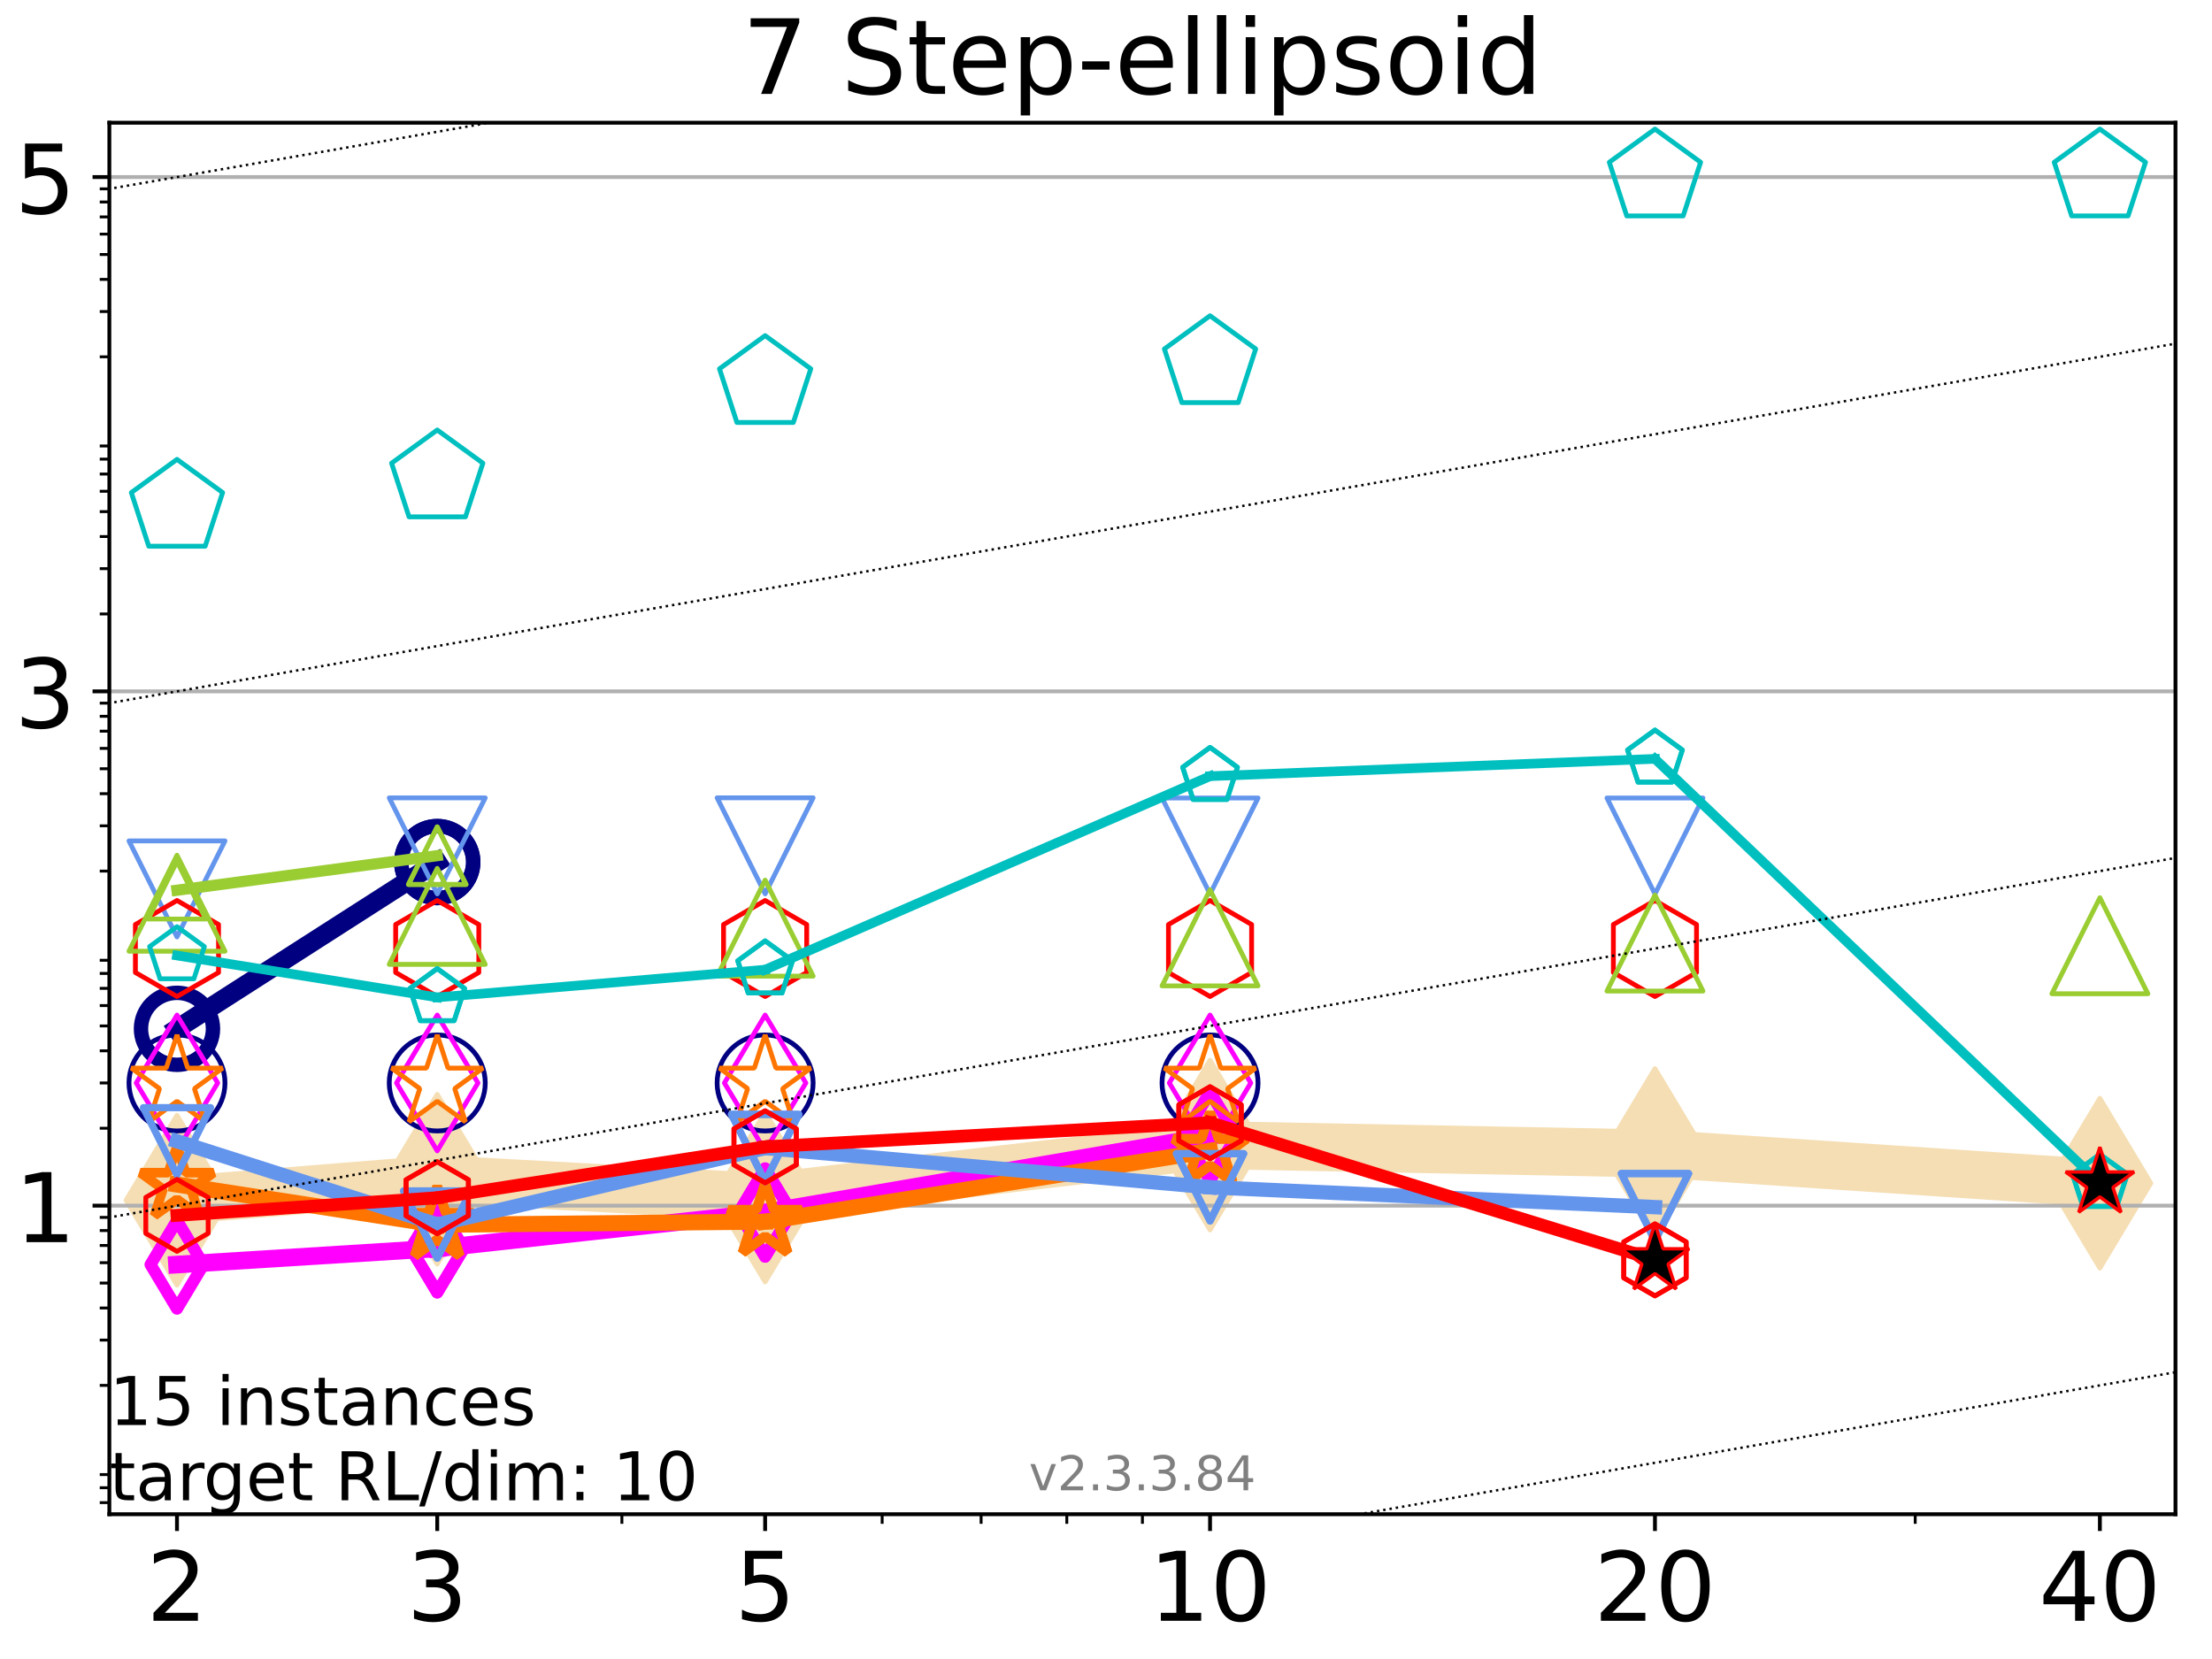 <?xml version="1.0" encoding="utf-8" standalone="no"?>
<!DOCTYPE svg PUBLIC "-//W3C//DTD SVG 1.1//EN"
  "http://www.w3.org/Graphics/SVG/1.1/DTD/svg11.dtd">
<!-- Created with matplotlib (https://matplotlib.org/) -->
<svg height="345.6pt" version="1.1" viewBox="0 0 460.8 345.6" width="460.8pt" xmlns="http://www.w3.org/2000/svg" xmlns:xlink="http://www.w3.org/1999/xlink">
 <defs>
  <style type="text/css">*{stroke-linecap:butt;stroke-linejoin:round;}</style>
 </defs>
 <g id="figure_1">
  <g id="patch_1">
   <path d="M 0 345.6 
L 460.8 345.6 
L 460.8 0 
L 0 0 
z
" style="fill:#ffffff;"/>
  </g>
  <g id="axes_1">
   <g id="patch_2">
    <path d="M 22.78 315.44 
L 453.192 315.44 
L 453.192 25.56 
L 22.78 25.56 
z
" style="fill:#ffffff;"/>
   </g>
   <g id="line2d_1">
    <path clip-path="url(#pbd69dbb2ad)" d="M 36.868 250.024 
L 91.085 245.659 
L 159.39 249.368 
L 252.074 238.542 
L 344.758 240.297 
L 437.443 246.485 
" style="fill:none;stroke:#f5deb3;stroke-linecap:square;stroke-width:10;"/>
    <defs>
     <path d="M -0 17.678 
L 10.607 0 
L 0 -17.678 
L -10.607 -0 
z
" id="mc1558107a0" style="stroke:#f5deb3;stroke-linejoin:miter;"/>
    </defs>
    <g clip-path="url(#pbd69dbb2ad)">
     <use style="fill:#f5deb3;stroke:#f5deb3;stroke-linejoin:miter;" x="36.868" xlink:href="#mc1558107a0" y="250.024"/>
     <use style="fill:#f5deb3;stroke:#f5deb3;stroke-linejoin:miter;" x="91.085" xlink:href="#mc1558107a0" y="245.659"/>
     <use style="fill:#f5deb3;stroke:#f5deb3;stroke-linejoin:miter;" x="159.39" xlink:href="#mc1558107a0" y="249.368"/>
     <use style="fill:#f5deb3;stroke:#f5deb3;stroke-linejoin:miter;" x="252.074" xlink:href="#mc1558107a0" y="238.542"/>
     <use style="fill:#f5deb3;stroke:#f5deb3;stroke-linejoin:miter;" x="344.758" xlink:href="#mc1558107a0" y="240.297"/>
     <use style="fill:#f5deb3;stroke:#f5deb3;stroke-linejoin:miter;" x="437.443" xlink:href="#mc1558107a0" y="246.485"/>
    </g>
   </g>
   <g id="matplotlib.axis_1">
    <g id="xtick_1">
     <g id="line2d_2">
      <defs>
       <path d="M 0 0 
L 0 3.5 
" id="m5af10f6e02" style="stroke:#000000;stroke-width:0.8;"/>
      </defs>
      <g>
       <use style="stroke:#000000;stroke-width:0.8;" x="36.868" xlink:href="#m5af10f6e02" y="315.44"/>
      </g>
     </g>
     <g id="text_1">
      <!-- 2 -->
      <g transform="translate(30.506 337.637)scale(0.2 -0.2)">
       <defs>
        <path d="M 19.188 8.297 
L 53.609 8.297 
L 53.609 0 
L 7.328 0 
L 7.328 8.297 
Q 12.938 14.109 22.625 23.891 
Q 32.328 33.688 34.812 36.531 
Q 39.547 41.844 41.422 45.531 
Q 43.312 49.219 43.312 52.781 
Q 43.312 58.594 39.234 62.25 
Q 35.156 65.922 28.609 65.922 
Q 23.969 65.922 18.812 64.312 
Q 13.672 62.703 7.812 59.422 
L 7.812 69.391 
Q 13.766 71.781 18.938 73 
Q 24.125 74.219 28.422 74.219 
Q 39.75 74.219 46.484 68.547 
Q 53.219 62.891 53.219 53.422 
Q 53.219 48.922 51.531 44.891 
Q 49.859 40.875 45.406 35.406 
Q 44.188 33.984 37.641 27.219 
Q 31.109 20.453 19.188 8.297 
z
" id="DejaVuSans-50"/>
       </defs>
       <use xlink:href="#DejaVuSans-50"/>
      </g>
     </g>
    </g>
    <g id="xtick_2">
     <g id="line2d_3">
      <g>
       <use style="stroke:#000000;stroke-width:0.8;" x="91.085" xlink:href="#m5af10f6e02" y="315.44"/>
      </g>
     </g>
     <g id="text_2">
      <!-- 3 -->
      <g transform="translate(84.723 337.637)scale(0.2 -0.2)">
       <defs>
        <path d="M 40.578 39.312 
Q 47.656 37.797 51.625 33 
Q 55.609 28.219 55.609 21.188 
Q 55.609 10.406 48.188 4.484 
Q 40.766 -1.422 27.094 -1.422 
Q 22.516 -1.422 17.656 -0.516 
Q 12.797 0.391 7.625 2.203 
L 7.625 11.719 
Q 11.719 9.328 16.594 8.109 
Q 21.484 6.891 26.812 6.891 
Q 36.078 6.891 40.938 10.547 
Q 45.797 14.203 45.797 21.188 
Q 45.797 27.641 41.281 31.266 
Q 36.766 34.906 28.719 34.906 
L 20.219 34.906 
L 20.219 43.016 
L 29.109 43.016 
Q 36.375 43.016 40.234 45.922 
Q 44.094 48.828 44.094 54.297 
Q 44.094 59.906 40.109 62.906 
Q 36.141 65.922 28.719 65.922 
Q 24.656 65.922 20.016 65.031 
Q 15.375 64.156 9.812 62.312 
L 9.812 71.094 
Q 15.438 72.656 20.344 73.438 
Q 25.25 74.219 29.594 74.219 
Q 40.828 74.219 47.359 69.109 
Q 53.906 64.016 53.906 55.328 
Q 53.906 49.266 50.438 45.094 
Q 46.969 40.922 40.578 39.312 
z
" id="DejaVuSans-51"/>
       </defs>
       <use xlink:href="#DejaVuSans-51"/>
      </g>
     </g>
    </g>
    <g id="xtick_3">
     <g id="line2d_4">
      <g>
       <use style="stroke:#000000;stroke-width:0.8;" x="159.39" xlink:href="#m5af10f6e02" y="315.44"/>
      </g>
     </g>
     <g id="text_3">
      <!-- 5 -->
      <g transform="translate(153.028 337.637)scale(0.2 -0.2)">
       <defs>
        <path d="M 10.797 72.906 
L 49.516 72.906 
L 49.516 64.594 
L 19.828 64.594 
L 19.828 46.734 
Q 21.969 47.469 24.109 47.828 
Q 26.266 48.188 28.422 48.188 
Q 40.625 48.188 47.75 41.5 
Q 54.891 34.812 54.891 23.391 
Q 54.891 11.625 47.562 5.094 
Q 40.234 -1.422 26.906 -1.422 
Q 22.312 -1.422 17.547 -0.641 
Q 12.797 0.141 7.719 1.703 
L 7.719 11.625 
Q 12.109 9.234 16.797 8.062 
Q 21.484 6.891 26.703 6.891 
Q 35.156 6.891 40.078 11.328 
Q 45.016 15.766 45.016 23.391 
Q 45.016 31 40.078 35.438 
Q 35.156 39.891 26.703 39.891 
Q 22.75 39.891 18.812 39.016 
Q 14.891 38.141 10.797 36.281 
z
" id="DejaVuSans-53"/>
       </defs>
       <use xlink:href="#DejaVuSans-53"/>
      </g>
     </g>
    </g>
    <g id="xtick_4">
     <g id="line2d_5">
      <g>
       <use style="stroke:#000000;stroke-width:0.8;" x="252.074" xlink:href="#m5af10f6e02" y="315.44"/>
      </g>
     </g>
     <g id="text_4">
      <!-- 10 -->
      <g transform="translate(239.349 337.637)scale(0.2 -0.2)">
       <defs>
        <path d="M 12.406 8.297 
L 28.516 8.297 
L 28.516 63.922 
L 10.984 60.406 
L 10.984 69.391 
L 28.422 72.906 
L 38.281 72.906 
L 38.281 8.297 
L 54.391 8.297 
L 54.391 0 
L 12.406 0 
z
" id="DejaVuSans-49"/>
        <path d="M 31.781 66.406 
Q 24.172 66.406 20.328 58.906 
Q 16.5 51.422 16.5 36.375 
Q 16.5 21.391 20.328 13.891 
Q 24.172 6.391 31.781 6.391 
Q 39.453 6.391 43.281 13.891 
Q 47.125 21.391 47.125 36.375 
Q 47.125 51.422 43.281 58.906 
Q 39.453 66.406 31.781 66.406 
z
M 31.781 74.219 
Q 44.047 74.219 50.516 64.516 
Q 56.984 54.828 56.984 36.375 
Q 56.984 17.969 50.516 8.266 
Q 44.047 -1.422 31.781 -1.422 
Q 19.531 -1.422 13.062 8.266 
Q 6.594 17.969 6.594 36.375 
Q 6.594 54.828 13.062 64.516 
Q 19.531 74.219 31.781 74.219 
z
" id="DejaVuSans-48"/>
       </defs>
       <use xlink:href="#DejaVuSans-49"/>
       <use x="63.623" xlink:href="#DejaVuSans-48"/>
      </g>
     </g>
    </g>
    <g id="xtick_5">
     <g id="line2d_6">
      <g>
       <use style="stroke:#000000;stroke-width:0.8;" x="344.758" xlink:href="#m5af10f6e02" y="315.44"/>
      </g>
     </g>
     <g id="text_5">
      <!-- 20 -->
      <g transform="translate(332.033 337.637)scale(0.2 -0.2)">
       <use xlink:href="#DejaVuSans-50"/>
       <use x="63.623" xlink:href="#DejaVuSans-48"/>
      </g>
     </g>
    </g>
    <g id="xtick_6">
     <g id="line2d_7">
      <g>
       <use style="stroke:#000000;stroke-width:0.8;" x="437.443" xlink:href="#m5af10f6e02" y="315.44"/>
      </g>
     </g>
     <g id="text_6">
      <!-- 40 -->
      <g transform="translate(424.718 337.637)scale(0.2 -0.2)">
       <defs>
        <path d="M 37.797 64.312 
L 12.891 25.391 
L 37.797 25.391 
z
M 35.203 72.906 
L 47.609 72.906 
L 47.609 25.391 
L 58.016 25.391 
L 58.016 17.188 
L 47.609 17.188 
L 47.609 0 
L 37.797 0 
L 37.797 17.188 
L 4.891 17.188 
L 4.891 26.703 
z
" id="DejaVuSans-52"/>
       </defs>
       <use xlink:href="#DejaVuSans-52"/>
       <use x="63.623" xlink:href="#DejaVuSans-48"/>
      </g>
     </g>
    </g>
    <g id="xtick_7">
     <g id="line2d_8">
      <defs>
       <path d="M 0 0 
L 0 2 
" id="m8d1a3ef656" style="stroke:#000000;stroke-width:0.6;"/>
      </defs>
      <g>
       <use style="stroke:#000000;stroke-width:0.6;" x="129.552" xlink:href="#m8d1a3ef656" y="315.44"/>
      </g>
     </g>
    </g>
    <g id="xtick_8">
     <g id="line2d_9">
      <g>
       <use style="stroke:#000000;stroke-width:0.6;" x="183.769" xlink:href="#m8d1a3ef656" y="315.44"/>
      </g>
     </g>
    </g>
    <g id="xtick_9">
     <g id="line2d_10">
      <g>
       <use style="stroke:#000000;stroke-width:0.6;" x="204.381" xlink:href="#m8d1a3ef656" y="315.44"/>
      </g>
     </g>
    </g>
    <g id="xtick_10">
     <g id="line2d_11">
      <g>
       <use style="stroke:#000000;stroke-width:0.6;" x="222.237" xlink:href="#m8d1a3ef656" y="315.44"/>
      </g>
     </g>
    </g>
    <g id="xtick_11">
     <g id="line2d_12">
      <g>
       <use style="stroke:#000000;stroke-width:0.6;" x="237.986" xlink:href="#m8d1a3ef656" y="315.44"/>
      </g>
     </g>
    </g>
    <g id="xtick_12">
     <g id="line2d_13">
      <g>
       <use style="stroke:#000000;stroke-width:0.6;" x="398.975" xlink:href="#m8d1a3ef656" y="315.44"/>
      </g>
     </g>
    </g>
   </g>
   <g id="matplotlib.axis_2">
    <g id="ytick_1">
     <g id="line2d_14">
      <path clip-path="url(#pbd69dbb2ad)" d="M 22.78 251.159 
L 453.192 251.159 
" style="fill:none;stroke:#b0b0b0;stroke-linecap:square;stroke-width:0.8;"/>
     </g>
     <g id="line2d_15">
      <defs>
       <path d="M 0 0 
L -3.5 0 
" id="m4b6cb4f386" style="stroke:#000000;stroke-width:0.8;"/>
      </defs>
      <g>
       <use style="stroke:#000000;stroke-width:0.8;" x="22.78" xlink:href="#m4b6cb4f386" y="251.159"/>
      </g>
     </g>
     <g id="text_7">
      <!-- 1 -->
      <g transform="translate(3.055 258.757)scale(0.2 -0.2)">
       <use xlink:href="#DejaVuSans-49"/>
      </g>
     </g>
    </g>
    <g id="ytick_2">
     <g id="line2d_16">
      <path clip-path="url(#pbd69dbb2ad)" d="M 22.78 144.023 
L 453.192 144.023 
" style="fill:none;stroke:#b0b0b0;stroke-linecap:square;stroke-width:0.8;"/>
     </g>
     <g id="line2d_17">
      <g>
       <use style="stroke:#000000;stroke-width:0.8;" x="22.78" xlink:href="#m4b6cb4f386" y="144.023"/>
      </g>
     </g>
     <g id="text_8">
      <!-- 3 -->
      <g transform="translate(3.055 151.621)scale(0.2 -0.2)">
       <use xlink:href="#DejaVuSans-51"/>
      </g>
     </g>
    </g>
    <g id="ytick_3">
     <g id="line2d_18">
      <path clip-path="url(#pbd69dbb2ad)" d="M 22.78 36.887 
L 453.192 36.887 
" style="fill:none;stroke:#b0b0b0;stroke-linecap:square;stroke-width:0.8;"/>
     </g>
     <g id="line2d_19">
      <g>
       <use style="stroke:#000000;stroke-width:0.8;" x="22.78" xlink:href="#m4b6cb4f386" y="36.887"/>
      </g>
     </g>
     <g id="text_9">
      <!-- 5 -->
      <g transform="translate(3.055 44.486)scale(0.2 -0.2)">
       <use xlink:href="#DejaVuSans-53"/>
      </g>
     </g>
    </g>
    <g id="ytick_4">
     <g id="line2d_20">
      <defs>
       <path d="M 0 0 
L -2 0 
" id="mece60dbc66" style="stroke:#000000;stroke-width:0.6;"/>
      </defs>
      <g>
       <use style="stroke:#000000;stroke-width:0.6;" x="22.78" xlink:href="#mece60dbc66" y="313.024"/>
      </g>
     </g>
    </g>
    <g id="ytick_5">
     <g id="line2d_21">
      <g>
       <use style="stroke:#000000;stroke-width:0.6;" x="22.78" xlink:href="#mece60dbc66" y="309.918"/>
      </g>
     </g>
    </g>
    <g id="ytick_6">
     <g id="line2d_22">
      <g>
       <use style="stroke:#000000;stroke-width:0.6;" x="22.78" xlink:href="#mece60dbc66" y="307.178"/>
      </g>
     </g>
    </g>
    <g id="ytick_7">
     <g id="line2d_23">
      <g>
       <use style="stroke:#000000;stroke-width:0.6;" x="22.78" xlink:href="#mece60dbc66" y="288.601"/>
      </g>
     </g>
    </g>
    <g id="ytick_8">
     <g id="line2d_24">
      <g>
       <use style="stroke:#000000;stroke-width:0.6;" x="22.78" xlink:href="#mece60dbc66" y="279.168"/>
      </g>
     </g>
    </g>
    <g id="ytick_9">
     <g id="line2d_25">
      <g>
       <use style="stroke:#000000;stroke-width:0.6;" x="22.78" xlink:href="#mece60dbc66" y="272.475"/>
      </g>
     </g>
    </g>
    <g id="ytick_10">
     <g id="line2d_26">
      <g>
       <use style="stroke:#000000;stroke-width:0.6;" x="22.78" xlink:href="#mece60dbc66" y="267.284"/>
      </g>
     </g>
    </g>
    <g id="ytick_11">
     <g id="line2d_27">
      <g>
       <use style="stroke:#000000;stroke-width:0.6;" x="22.78" xlink:href="#mece60dbc66" y="263.043"/>
      </g>
     </g>
    </g>
    <g id="ytick_12">
     <g id="line2d_28">
      <g>
       <use style="stroke:#000000;stroke-width:0.6;" x="22.78" xlink:href="#mece60dbc66" y="259.456"/>
      </g>
     </g>
    </g>
    <g id="ytick_13">
     <g id="line2d_29">
      <g>
       <use style="stroke:#000000;stroke-width:0.6;" x="22.78" xlink:href="#mece60dbc66" y="256.35"/>
      </g>
     </g>
    </g>
    <g id="ytick_14">
     <g id="line2d_30">
      <g>
       <use style="stroke:#000000;stroke-width:0.6;" x="22.78" xlink:href="#mece60dbc66" y="253.61"/>
      </g>
     </g>
    </g>
    <g id="ytick_15">
     <g id="line2d_31">
      <g>
       <use style="stroke:#000000;stroke-width:0.6;" x="22.78" xlink:href="#mece60dbc66" y="235.033"/>
      </g>
     </g>
    </g>
    <g id="ytick_16">
     <g id="line2d_32">
      <g>
       <use style="stroke:#000000;stroke-width:0.6;" x="22.78" xlink:href="#mece60dbc66" y="225.6"/>
      </g>
     </g>
    </g>
    <g id="ytick_17">
     <g id="line2d_33">
      <g>
       <use style="stroke:#000000;stroke-width:0.6;" x="22.78" xlink:href="#mece60dbc66" y="218.908"/>
      </g>
     </g>
    </g>
    <g id="ytick_18">
     <g id="line2d_34">
      <g>
       <use style="stroke:#000000;stroke-width:0.6;" x="22.78" xlink:href="#mece60dbc66" y="213.716"/>
      </g>
     </g>
    </g>
    <g id="ytick_19">
     <g id="line2d_35">
      <g>
       <use style="stroke:#000000;stroke-width:0.6;" x="22.78" xlink:href="#mece60dbc66" y="209.475"/>
      </g>
     </g>
    </g>
    <g id="ytick_20">
     <g id="line2d_36">
      <g>
       <use style="stroke:#000000;stroke-width:0.6;" x="22.78" xlink:href="#mece60dbc66" y="205.889"/>
      </g>
     </g>
    </g>
    <g id="ytick_21">
     <g id="line2d_37">
      <g>
       <use style="stroke:#000000;stroke-width:0.6;" x="22.78" xlink:href="#mece60dbc66" y="202.782"/>
      </g>
     </g>
    </g>
    <g id="ytick_22">
     <g id="line2d_38">
      <g>
       <use style="stroke:#000000;stroke-width:0.6;" x="22.78" xlink:href="#mece60dbc66" y="200.042"/>
      </g>
     </g>
    </g>
    <g id="ytick_23">
     <g id="line2d_39">
      <g>
       <use style="stroke:#000000;stroke-width:0.6;" x="22.78" xlink:href="#mece60dbc66" y="181.465"/>
      </g>
     </g>
    </g>
    <g id="ytick_24">
     <g id="line2d_40">
      <g>
       <use style="stroke:#000000;stroke-width:0.6;" x="22.78" xlink:href="#mece60dbc66" y="172.032"/>
      </g>
     </g>
    </g>
    <g id="ytick_25">
     <g id="line2d_41">
      <g>
       <use style="stroke:#000000;stroke-width:0.6;" x="22.78" xlink:href="#mece60dbc66" y="165.34"/>
      </g>
     </g>
    </g>
    <g id="ytick_26">
     <g id="line2d_42">
      <g>
       <use style="stroke:#000000;stroke-width:0.6;" x="22.78" xlink:href="#mece60dbc66" y="160.148"/>
      </g>
     </g>
    </g>
    <g id="ytick_27">
     <g id="line2d_43">
      <g>
       <use style="stroke:#000000;stroke-width:0.6;" x="22.78" xlink:href="#mece60dbc66" y="155.907"/>
      </g>
     </g>
    </g>
    <g id="ytick_28">
     <g id="line2d_44">
      <g>
       <use style="stroke:#000000;stroke-width:0.6;" x="22.78" xlink:href="#mece60dbc66" y="152.321"/>
      </g>
     </g>
    </g>
    <g id="ytick_29">
     <g id="line2d_45">
      <g>
       <use style="stroke:#000000;stroke-width:0.6;" x="22.78" xlink:href="#mece60dbc66" y="149.214"/>
      </g>
     </g>
    </g>
    <g id="ytick_30">
     <g id="line2d_46">
      <g>
       <use style="stroke:#000000;stroke-width:0.6;" x="22.78" xlink:href="#mece60dbc66" y="146.474"/>
      </g>
     </g>
    </g>
    <g id="ytick_31">
     <g id="line2d_47">
      <g>
       <use style="stroke:#000000;stroke-width:0.6;" x="22.78" xlink:href="#mece60dbc66" y="127.897"/>
      </g>
     </g>
    </g>
    <g id="ytick_32">
     <g id="line2d_48">
      <g>
       <use style="stroke:#000000;stroke-width:0.6;" x="22.78" xlink:href="#mece60dbc66" y="118.465"/>
      </g>
     </g>
    </g>
    <g id="ytick_33">
     <g id="line2d_49">
      <g>
       <use style="stroke:#000000;stroke-width:0.6;" x="22.78" xlink:href="#mece60dbc66" y="111.772"/>
      </g>
     </g>
    </g>
    <g id="ytick_34">
     <g id="line2d_50">
      <g>
       <use style="stroke:#000000;stroke-width:0.6;" x="22.78" xlink:href="#mece60dbc66" y="106.581"/>
      </g>
     </g>
    </g>
    <g id="ytick_35">
     <g id="line2d_51">
      <g>
       <use style="stroke:#000000;stroke-width:0.6;" x="22.78" xlink:href="#mece60dbc66" y="102.339"/>
      </g>
     </g>
    </g>
    <g id="ytick_36">
     <g id="line2d_52">
      <g>
       <use style="stroke:#000000;stroke-width:0.6;" x="22.78" xlink:href="#mece60dbc66" y="98.753"/>
      </g>
     </g>
    </g>
    <g id="ytick_37">
     <g id="line2d_53">
      <g>
       <use style="stroke:#000000;stroke-width:0.6;" x="22.78" xlink:href="#mece60dbc66" y="95.646"/>
      </g>
     </g>
    </g>
    <g id="ytick_38">
     <g id="line2d_54">
      <g>
       <use style="stroke:#000000;stroke-width:0.6;" x="22.78" xlink:href="#mece60dbc66" y="92.906"/>
      </g>
     </g>
    </g>
    <g id="ytick_39">
     <g id="line2d_55">
      <g>
       <use style="stroke:#000000;stroke-width:0.6;" x="22.78" xlink:href="#mece60dbc66" y="74.33"/>
      </g>
     </g>
    </g>
    <g id="ytick_40">
     <g id="line2d_56">
      <g>
       <use style="stroke:#000000;stroke-width:0.6;" x="22.78" xlink:href="#mece60dbc66" y="64.897"/>
      </g>
     </g>
    </g>
    <g id="ytick_41">
     <g id="line2d_57">
      <g>
       <use style="stroke:#000000;stroke-width:0.6;" x="22.78" xlink:href="#mece60dbc66" y="58.204"/>
      </g>
     </g>
    </g>
    <g id="ytick_42">
     <g id="line2d_58">
      <g>
       <use style="stroke:#000000;stroke-width:0.6;" x="22.78" xlink:href="#mece60dbc66" y="53.013"/>
      </g>
     </g>
    </g>
    <g id="ytick_43">
     <g id="line2d_59">
      <g>
       <use style="stroke:#000000;stroke-width:0.6;" x="22.78" xlink:href="#mece60dbc66" y="48.771"/>
      </g>
     </g>
    </g>
    <g id="ytick_44">
     <g id="line2d_60">
      <g>
       <use style="stroke:#000000;stroke-width:0.6;" x="22.78" xlink:href="#mece60dbc66" y="45.185"/>
      </g>
     </g>
    </g>
    <g id="ytick_45">
     <g id="line2d_61">
      <g>
       <use style="stroke:#000000;stroke-width:0.6;" x="22.78" xlink:href="#mece60dbc66" y="42.079"/>
      </g>
     </g>
    </g>
    <g id="ytick_46">
     <g id="line2d_62">
      <g>
       <use style="stroke:#000000;stroke-width:0.6;" x="22.78" xlink:href="#mece60dbc66" y="39.338"/>
      </g>
     </g>
    </g>
   </g>
   <g id="line2d_63">
    <path clip-path="url(#pbd69dbb2ad)" d="M 36.868 214.322 
L 91.085 179.585 
" style="fill:none;stroke:#000080;stroke-linecap:square;stroke-width:4;"/>
    <defs>
     <path d="M 0 7.5 
C 1.989 7.5 3.897 6.71 5.303 5.303 
C 6.71 3.897 7.5 1.989 7.5 0 
C 7.5 -1.989 6.71 -3.897 5.303 -5.303 
C 3.897 -6.71 1.989 -7.5 0 -7.5 
C -1.989 -7.5 -3.897 -6.71 -5.303 -5.303 
C -6.71 -3.897 -7.5 -1.989 -7.5 0 
C -7.5 1.989 -6.71 3.897 -5.303 5.303 
C -3.897 6.71 -1.989 7.5 0 7.5 
z
" id="ma44306ef78" style="stroke:#000080;stroke-width:3;"/>
    </defs>
    <g clip-path="url(#pbd69dbb2ad)">
     <use style="fill-opacity:0;stroke:#000080;stroke-width:3;" x="36.868" xlink:href="#ma44306ef78" y="214.322"/>
     <use style="fill-opacity:0;stroke:#000080;stroke-width:3;" x="91.085" xlink:href="#ma44306ef78" y="179.585"/>
    </g>
   </g>
   <g id="line2d_64">
    <path clip-path="url(#pbd69dbb2ad)" d="M 91.085 179.585 
" style="fill:none;stroke:#000080;stroke-linecap:square;stroke-width:4;"/>
    <g clip-path="url(#pbd69dbb2ad)">
     <use style="fill-opacity:0;stroke:#000080;stroke-width:3;" x="91.085" xlink:href="#ma44306ef78" y="179.585"/>
    </g>
   </g>
   <g id="line2d_65"/>
   <g id="line2d_66">
    <defs>
     <path d="M 0 10 
C 2.652 10 5.196 8.946 7.071 7.071 
C 8.946 5.196 10 2.652 10 0 
C 10 -2.652 8.946 -5.196 7.071 -7.071 
C 5.196 -8.946 2.652 -10 0 -10 
C -2.652 -10 -5.196 -8.946 -7.071 -7.071 
C -8.946 -5.196 -10 -2.652 -10 0 
C -10 2.652 -8.946 5.196 -7.071 7.071 
C -5.196 8.946 -2.652 10 0 10 
z
" id="m8ed8667818" style="stroke:#000080;"/>
    </defs>
    <g clip-path="url(#pbd69dbb2ad)">
     <use style="fill-opacity:0;stroke:#000080;" x="36.868" xlink:href="#m8ed8667818" y="225.6"/>
     <use style="fill-opacity:0;stroke:#000080;" x="91.085" xlink:href="#m8ed8667818" y="225.6"/>
     <use style="fill-opacity:0;stroke:#000080;" x="159.39" xlink:href="#m8ed8667818" y="225.6"/>
     <use style="fill-opacity:0;stroke:#000080;" x="252.074" xlink:href="#m8ed8667818" y="225.6"/>
    </g>
   </g>
   <g id="line2d_67">
    <path clip-path="url(#pbd69dbb2ad)" d="M 36.868 263.434 
L 91.085 260.055 
" style="fill:none;stroke:#ff00ff;stroke-linecap:square;stroke-width:3.667;"/>
    <defs>
     <path d="M -0 9.192 
L 5.515 0 
L 0 -9.192 
L -5.515 -0 
z
" id="m05f01d32df" style="stroke:#ff00ff;stroke-linejoin:miter;stroke-width:2.5;"/>
    </defs>
    <g clip-path="url(#pbd69dbb2ad)">
     <use style="fill-opacity:0;stroke:#ff00ff;stroke-linejoin:miter;stroke-width:2.5;" x="36.868" xlink:href="#m05f01d32df" y="263.434"/>
     <use style="fill-opacity:0;stroke:#ff00ff;stroke-linejoin:miter;stroke-width:2.5;" x="91.085" xlink:href="#m05f01d32df" y="260.055"/>
    </g>
   </g>
   <g id="line2d_68">
    <path clip-path="url(#pbd69dbb2ad)" d="M 91.085 260.055 
L 159.39 252.598 
" style="fill:none;stroke:#ff00ff;stroke-linecap:square;stroke-width:3.667;"/>
    <g clip-path="url(#pbd69dbb2ad)">
     <use style="fill-opacity:0;stroke:#ff00ff;stroke-linejoin:miter;stroke-width:2.5;" x="91.085" xlink:href="#m05f01d32df" y="260.055"/>
     <use style="fill-opacity:0;stroke:#ff00ff;stroke-linejoin:miter;stroke-width:2.5;" x="159.39" xlink:href="#m05f01d32df" y="252.598"/>
    </g>
   </g>
   <g id="line2d_69">
    <path clip-path="url(#pbd69dbb2ad)" d="M 159.39 252.598 
L 252.074 236.673 
" style="fill:none;stroke:#ff00ff;stroke-linecap:square;stroke-width:3.667;"/>
    <g clip-path="url(#pbd69dbb2ad)">
     <use style="fill-opacity:0;stroke:#ff00ff;stroke-linejoin:miter;stroke-width:2.5;" x="159.39" xlink:href="#m05f01d32df" y="252.598"/>
     <use style="fill-opacity:0;stroke:#ff00ff;stroke-linejoin:miter;stroke-width:2.5;" x="252.074" xlink:href="#m05f01d32df" y="236.673"/>
    </g>
   </g>
   <g id="line2d_70">
    <path clip-path="url(#pbd69dbb2ad)" d="M 252.074 236.673 
" style="fill:none;stroke:#ff00ff;stroke-linecap:square;stroke-width:3.667;"/>
    <g clip-path="url(#pbd69dbb2ad)">
     <use style="fill-opacity:0;stroke:#ff00ff;stroke-linejoin:miter;stroke-width:2.5;" x="252.074" xlink:href="#m05f01d32df" y="236.673"/>
    </g>
   </g>
   <g id="line2d_71"/>
   <g id="line2d_72">
    <defs>
     <path d="M -0 14.142 
L 8.485 0 
L -0 -14.142 
L -8.485 -0 
z
" id="m7eac04ae72" style="stroke:#ff00ff;stroke-linejoin:miter;"/>
    </defs>
    <g clip-path="url(#pbd69dbb2ad)">
     <use style="fill-opacity:0;stroke:#ff00ff;stroke-linejoin:miter;" x="36.868" xlink:href="#m7eac04ae72" y="225.6"/>
     <use style="fill-opacity:0;stroke:#ff00ff;stroke-linejoin:miter;" x="91.085" xlink:href="#m7eac04ae72" y="225.6"/>
     <use style="fill-opacity:0;stroke:#ff00ff;stroke-linejoin:miter;" x="159.39" xlink:href="#m7eac04ae72" y="225.6"/>
     <use style="fill-opacity:0;stroke:#ff00ff;stroke-linejoin:miter;" x="252.074" xlink:href="#m7eac04ae72" y="225.6"/>
    </g>
   </g>
   <g id="line2d_73">
    <path clip-path="url(#pbd69dbb2ad)" d="M 36.868 246.768 
L 91.085 255.153 
" style="fill:none;stroke:#ff7500;stroke-linecap:square;stroke-width:3.333;"/>
    <defs>
     <path d="M 0 -8 
L -1.796 -2.472 
L -7.608 -2.472 
L -2.906 0.944 
L -4.702 6.472 
L -0 3.056 
L 4.702 6.472 
L 2.906 0.944 
L 7.608 -2.472 
L 1.796 -2.472 
z
" id="m4608eda02f" style="stroke:#ff7500;stroke-linejoin:bevel;stroke-width:2;"/>
    </defs>
    <g clip-path="url(#pbd69dbb2ad)">
     <use style="fill-opacity:0;stroke:#ff7500;stroke-linejoin:bevel;stroke-width:2;" x="36.868" xlink:href="#m4608eda02f" y="246.768"/>
     <use style="fill-opacity:0;stroke:#ff7500;stroke-linejoin:bevel;stroke-width:2;" x="91.085" xlink:href="#m4608eda02f" y="255.153"/>
    </g>
   </g>
   <g id="line2d_74">
    <path clip-path="url(#pbd69dbb2ad)" d="M 91.085 255.153 
L 159.39 254.488 
" style="fill:none;stroke:#ff7500;stroke-linecap:square;stroke-width:3.333;"/>
    <g clip-path="url(#pbd69dbb2ad)">
     <use style="fill-opacity:0;stroke:#ff7500;stroke-linejoin:bevel;stroke-width:2;" x="91.085" xlink:href="#m4608eda02f" y="255.153"/>
     <use style="fill-opacity:0;stroke:#ff7500;stroke-linejoin:bevel;stroke-width:2;" x="159.39" xlink:href="#m4608eda02f" y="254.488"/>
    </g>
   </g>
   <g id="line2d_75">
    <path clip-path="url(#pbd69dbb2ad)" d="M 159.39 254.488 
L 252.074 239.711 
" style="fill:none;stroke:#ff7500;stroke-linecap:square;stroke-width:3.333;"/>
    <g clip-path="url(#pbd69dbb2ad)">
     <use style="fill-opacity:0;stroke:#ff7500;stroke-linejoin:bevel;stroke-width:2;" x="159.39" xlink:href="#m4608eda02f" y="254.488"/>
     <use style="fill-opacity:0;stroke:#ff7500;stroke-linejoin:bevel;stroke-width:2;" x="252.074" xlink:href="#m4608eda02f" y="239.711"/>
    </g>
   </g>
   <g id="line2d_76">
    <path clip-path="url(#pbd69dbb2ad)" d="M 252.074 239.711 
" style="fill:none;stroke:#ff7500;stroke-linecap:square;stroke-width:3.333;"/>
    <g clip-path="url(#pbd69dbb2ad)">
     <use style="fill-opacity:0;stroke:#ff7500;stroke-linejoin:bevel;stroke-width:2;" x="252.074" xlink:href="#m4608eda02f" y="239.711"/>
    </g>
   </g>
   <g id="line2d_77"/>
   <g id="line2d_78">
    <defs>
     <path d="M 0 -10 
L -2.245 -3.09 
L -9.511 -3.09 
L -3.633 1.18 
L -5.878 8.09 
L -0 3.82 
L 5.878 8.09 
L 3.633 1.18 
L 9.511 -3.09 
L 2.245 -3.09 
z
" id="m38ff96617d" style="stroke:#ff7500;stroke-linejoin:bevel;"/>
    </defs>
    <g clip-path="url(#pbd69dbb2ad)">
     <use style="fill-opacity:0;stroke:#ff7500;stroke-linejoin:bevel;" x="36.868" xlink:href="#m38ff96617d" y="225.6"/>
     <use style="fill-opacity:0;stroke:#ff7500;stroke-linejoin:bevel;" x="91.085" xlink:href="#m38ff96617d" y="225.6"/>
     <use style="fill-opacity:0;stroke:#ff7500;stroke-linejoin:bevel;" x="159.39" xlink:href="#m38ff96617d" y="225.6"/>
     <use style="fill-opacity:0;stroke:#ff7500;stroke-linejoin:bevel;" x="252.074" xlink:href="#m38ff96617d" y="225.6"/>
    </g>
   </g>
   <g id="line2d_79">
    <path clip-path="url(#pbd69dbb2ad)" d="M 36.868 237.744 
L 91.085 255.092 
" style="fill:none;stroke:#6495ed;stroke-linecap:square;stroke-width:3;"/>
    <defs>
     <path d="M -0 7 
L 7 -7 
L -7 -7 
z
" id="m0daf281c90" style="stroke:#6495ed;stroke-linejoin:miter;stroke-width:1.5;"/>
    </defs>
    <g clip-path="url(#pbd69dbb2ad)">
     <use style="fill-opacity:0;stroke:#6495ed;stroke-linejoin:miter;stroke-width:1.5;" x="36.868" xlink:href="#m0daf281c90" y="237.744"/>
     <use style="fill-opacity:0;stroke:#6495ed;stroke-linejoin:miter;stroke-width:1.5;" x="91.085" xlink:href="#m0daf281c90" y="255.092"/>
    </g>
   </g>
   <g id="line2d_80">
    <path clip-path="url(#pbd69dbb2ad)" d="M 91.085 255.092 
L 159.39 239.145 
" style="fill:none;stroke:#6495ed;stroke-linecap:square;stroke-width:3;"/>
    <g clip-path="url(#pbd69dbb2ad)">
     <use style="fill-opacity:0;stroke:#6495ed;stroke-linejoin:miter;stroke-width:1.5;" x="91.085" xlink:href="#m0daf281c90" y="255.092"/>
     <use style="fill-opacity:0;stroke:#6495ed;stroke-linejoin:miter;stroke-width:1.5;" x="159.39" xlink:href="#m0daf281c90" y="239.145"/>
    </g>
   </g>
   <g id="line2d_81">
    <path clip-path="url(#pbd69dbb2ad)" d="M 159.39 239.145 
L 252.074 247.334 
" style="fill:none;stroke:#6495ed;stroke-linecap:square;stroke-width:3;"/>
    <g clip-path="url(#pbd69dbb2ad)">
     <use style="fill-opacity:0;stroke:#6495ed;stroke-linejoin:miter;stroke-width:1.5;" x="159.39" xlink:href="#m0daf281c90" y="239.145"/>
     <use style="fill-opacity:0;stroke:#6495ed;stroke-linejoin:miter;stroke-width:1.5;" x="252.074" xlink:href="#m0daf281c90" y="247.334"/>
    </g>
   </g>
   <g id="line2d_82">
    <path clip-path="url(#pbd69dbb2ad)" d="M 252.074 247.334 
L 344.758 251.471 
" style="fill:none;stroke:#6495ed;stroke-linecap:square;stroke-width:3;"/>
    <g clip-path="url(#pbd69dbb2ad)">
     <use style="fill-opacity:0;stroke:#6495ed;stroke-linejoin:miter;stroke-width:1.5;" x="252.074" xlink:href="#m0daf281c90" y="247.334"/>
     <use style="fill-opacity:0;stroke:#6495ed;stroke-linejoin:miter;stroke-width:1.5;" x="344.758" xlink:href="#m0daf281c90" y="251.471"/>
    </g>
   </g>
   <g id="line2d_83">
    <path clip-path="url(#pbd69dbb2ad)" d="M 344.758 251.471 
" style="fill:none;stroke:#6495ed;stroke-linecap:square;stroke-width:3;"/>
    <g clip-path="url(#pbd69dbb2ad)">
     <use style="fill-opacity:0;stroke:#6495ed;stroke-linejoin:miter;stroke-width:1.5;" x="344.758" xlink:href="#m0daf281c90" y="251.471"/>
    </g>
   </g>
   <g id="line2d_84"/>
   <g id="line2d_85">
    <defs>
     <path d="M -0 10 
L 10 -10 
L -10 -10 
z
" id="m425a9bb005" style="stroke:#6495ed;stroke-linejoin:miter;"/>
    </defs>
    <g clip-path="url(#pbd69dbb2ad)">
     <use style="fill-opacity:0;stroke:#6495ed;stroke-linejoin:miter;" x="36.868" xlink:href="#m425a9bb005" y="185.178"/>
     <use style="fill-opacity:0;stroke:#6495ed;stroke-linejoin:miter;" x="91.085" xlink:href="#m425a9bb005" y="176.212"/>
     <use style="fill-opacity:0;stroke:#6495ed;stroke-linejoin:miter;" x="159.39" xlink:href="#m425a9bb005" y="176.2"/>
     <use style="fill-opacity:0;stroke:#6495ed;stroke-linejoin:miter;" x="252.074" xlink:href="#m425a9bb005" y="176.237"/>
     <use style="fill-opacity:0;stroke:#6495ed;stroke-linejoin:miter;" x="344.758" xlink:href="#m425a9bb005" y="176.241"/>
    </g>
   </g>
   <g id="line2d_86">
    <path clip-path="url(#pbd69dbb2ad)" d="M 36.868 253.183 
L 91.085 249.512 
" style="fill:none;stroke:#ff0000;stroke-linecap:square;stroke-width:2.667;"/>
    <defs>
     <path d="M 0 -7.5 
L -6.495 -3.75 
L -6.495 3.75 
L -0 7.5 
L 6.495 3.75 
L 6.495 -3.75 
z
" id="m63439f0235" style="stroke:#ff0000;stroke-linejoin:miter;"/>
    </defs>
    <g clip-path="url(#pbd69dbb2ad)">
     <use style="fill-opacity:0;stroke:#ff0000;stroke-linejoin:miter;" x="36.868" xlink:href="#m63439f0235" y="253.183"/>
     <use style="fill-opacity:0;stroke:#ff0000;stroke-linejoin:miter;" x="91.085" xlink:href="#m63439f0235" y="249.512"/>
    </g>
   </g>
   <g id="line2d_87">
    <path clip-path="url(#pbd69dbb2ad)" d="M 91.085 249.512 
L 159.39 238.905 
" style="fill:none;stroke:#ff0000;stroke-linecap:square;stroke-width:2.667;"/>
    <g clip-path="url(#pbd69dbb2ad)">
     <use style="fill-opacity:0;stroke:#ff0000;stroke-linejoin:miter;" x="91.085" xlink:href="#m63439f0235" y="249.512"/>
     <use style="fill-opacity:0;stroke:#ff0000;stroke-linejoin:miter;" x="159.39" xlink:href="#m63439f0235" y="238.905"/>
    </g>
   </g>
   <g id="line2d_88">
    <path clip-path="url(#pbd69dbb2ad)" d="M 159.39 238.905 
L 252.074 233.883 
" style="fill:none;stroke:#ff0000;stroke-linecap:square;stroke-width:2.667;"/>
    <g clip-path="url(#pbd69dbb2ad)">
     <use style="fill-opacity:0;stroke:#ff0000;stroke-linejoin:miter;" x="159.39" xlink:href="#m63439f0235" y="238.905"/>
     <use style="fill-opacity:0;stroke:#ff0000;stroke-linejoin:miter;" x="252.074" xlink:href="#m63439f0235" y="233.883"/>
    </g>
   </g>
   <g id="line2d_89">
    <path clip-path="url(#pbd69dbb2ad)" d="M 252.074 233.883 
L 344.758 262.456 
" style="fill:none;stroke:#ff0000;stroke-linecap:square;stroke-width:2.667;"/>
    <g clip-path="url(#pbd69dbb2ad)">
     <use style="fill-opacity:0;stroke:#ff0000;stroke-linejoin:miter;" x="252.074" xlink:href="#m63439f0235" y="233.883"/>
     <use style="fill-opacity:0;stroke:#ff0000;stroke-linejoin:miter;" x="344.758" xlink:href="#m63439f0235" y="262.456"/>
    </g>
   </g>
   <g id="line2d_90">
    <path clip-path="url(#pbd69dbb2ad)" d="M 344.758 262.456 
" style="fill:none;stroke:#ff0000;stroke-linecap:square;stroke-width:2.667;"/>
    <g clip-path="url(#pbd69dbb2ad)">
     <use style="fill-opacity:0;stroke:#ff0000;stroke-linejoin:miter;" x="344.758" xlink:href="#m63439f0235" y="262.456"/>
    </g>
   </g>
   <g id="line2d_91"/>
   <g id="line2d_92">
    <defs>
     <path d="M 0 -10 
L -8.66 -5 
L -8.66 5 
L -0 10 
L 8.66 5 
L 8.66 -5 
z
" id="m81665dd6d2" style="stroke:#ff0000;stroke-linejoin:miter;"/>
    </defs>
    <g clip-path="url(#pbd69dbb2ad)">
     <use style="fill-opacity:0;stroke:#ff0000;stroke-linejoin:miter;" x="36.868" xlink:href="#m81665dd6d2" y="197.591"/>
     <use style="fill-opacity:0;stroke:#ff0000;stroke-linejoin:miter;" x="91.085" xlink:href="#m81665dd6d2" y="197.591"/>
     <use style="fill-opacity:0;stroke:#ff0000;stroke-linejoin:miter;" x="159.39" xlink:href="#m81665dd6d2" y="197.591"/>
     <use style="fill-opacity:0;stroke:#ff0000;stroke-linejoin:miter;" x="252.074" xlink:href="#m81665dd6d2" y="197.591"/>
     <use style="fill-opacity:0;stroke:#ff0000;stroke-linejoin:miter;" x="344.758" xlink:href="#m81665dd6d2" y="197.591"/>
    </g>
   </g>
   <g id="line2d_93">
    <path clip-path="url(#pbd69dbb2ad)" d="M 36.868 185.452 
L 91.085 178.248 
" style="fill:none;stroke:#9acd32;stroke-linecap:square;stroke-width:2.333;"/>
    <defs>
     <path d="M 0 -6 
L -6 6 
L 6 6 
z
" id="m191cd7d5bd" style="stroke:#9acd32;stroke-linejoin:miter;"/>
    </defs>
    <g clip-path="url(#pbd69dbb2ad)">
     <use style="fill-opacity:0;stroke:#9acd32;stroke-linejoin:miter;" x="36.868" xlink:href="#m191cd7d5bd" y="185.452"/>
     <use style="fill-opacity:0;stroke:#9acd32;stroke-linejoin:miter;" x="91.085" xlink:href="#m191cd7d5bd" y="178.248"/>
    </g>
   </g>
   <g id="line2d_94">
    <path clip-path="url(#pbd69dbb2ad)" d="M 91.085 178.248 
" style="fill:none;stroke:#9acd32;stroke-linecap:square;stroke-width:2.333;"/>
    <g clip-path="url(#pbd69dbb2ad)">
     <use style="fill-opacity:0;stroke:#9acd32;stroke-linejoin:miter;" x="91.085" xlink:href="#m191cd7d5bd" y="178.248"/>
    </g>
   </g>
   <g id="line2d_95"/>
   <g id="line2d_96">
    <defs>
     <path d="M 0 -10 
L -10 10 
L 10 10 
z
" id="m4751f1a49a" style="stroke:#9acd32;stroke-linejoin:miter;"/>
    </defs>
    <g clip-path="url(#pbd69dbb2ad)">
     <use style="fill-opacity:0;stroke:#9acd32;stroke-linejoin:miter;" x="36.868" xlink:href="#m4751f1a49a" y="188.158"/>
     <use style="fill-opacity:0;stroke:#9acd32;stroke-linejoin:miter;" x="91.085" xlink:href="#m4751f1a49a" y="190.898"/>
     <use style="fill-opacity:0;stroke:#9acd32;stroke-linejoin:miter;" x="159.39" xlink:href="#m4751f1a49a" y="193.349"/>
     <use style="fill-opacity:0;stroke:#9acd32;stroke-linejoin:miter;" x="252.074" xlink:href="#m4751f1a49a" y="195.373"/>
     <use style="fill-opacity:0;stroke:#9acd32;stroke-linejoin:miter;" x="344.758" xlink:href="#m4751f1a49a" y="196.456"/>
     <use style="fill-opacity:0;stroke:#9acd32;stroke-linejoin:miter;" x="437.443" xlink:href="#m4751f1a49a" y="197.016"/>
    </g>
   </g>
   <g id="line2d_97">
    <path clip-path="url(#pbd69dbb2ad)" d="M 36.868 199.047 
L 91.085 207.772 
" style="fill:none;stroke:#00bfbf;stroke-linecap:square;stroke-width:2;"/>
    <defs>
     <path d="M 0 -6 
L -5.706 -1.854 
L -3.527 4.854 
L 3.527 4.854 
L 5.706 -1.854 
z
" id="m2a42e8ad47" style="stroke:#00bfbf;stroke-linejoin:miter;"/>
    </defs>
    <g clip-path="url(#pbd69dbb2ad)">
     <use style="fill-opacity:0;stroke:#00bfbf;stroke-linejoin:miter;" x="36.868" xlink:href="#m2a42e8ad47" y="199.047"/>
     <use style="fill-opacity:0;stroke:#00bfbf;stroke-linejoin:miter;" x="91.085" xlink:href="#m2a42e8ad47" y="207.772"/>
    </g>
   </g>
   <g id="line2d_98">
    <path clip-path="url(#pbd69dbb2ad)" d="M 91.085 207.772 
L 159.39 202 
" style="fill:none;stroke:#00bfbf;stroke-linecap:square;stroke-width:2;"/>
    <g clip-path="url(#pbd69dbb2ad)">
     <use style="fill-opacity:0;stroke:#00bfbf;stroke-linejoin:miter;" x="91.085" xlink:href="#m2a42e8ad47" y="207.772"/>
     <use style="fill-opacity:0;stroke:#00bfbf;stroke-linejoin:miter;" x="159.39" xlink:href="#m2a42e8ad47" y="202"/>
    </g>
   </g>
   <g id="line2d_99">
    <path clip-path="url(#pbd69dbb2ad)" d="M 159.39 202 
L 252.074 161.692 
" style="fill:none;stroke:#00bfbf;stroke-linecap:square;stroke-width:2;"/>
    <g clip-path="url(#pbd69dbb2ad)">
     <use style="fill-opacity:0;stroke:#00bfbf;stroke-linejoin:miter;" x="159.39" xlink:href="#m2a42e8ad47" y="202"/>
     <use style="fill-opacity:0;stroke:#00bfbf;stroke-linejoin:miter;" x="252.074" xlink:href="#m2a42e8ad47" y="161.692"/>
    </g>
   </g>
   <g id="line2d_100">
    <path clip-path="url(#pbd69dbb2ad)" d="M 252.074 161.692 
L 344.758 158.083 
" style="fill:none;stroke:#00bfbf;stroke-linecap:square;stroke-width:2;"/>
    <g clip-path="url(#pbd69dbb2ad)">
     <use style="fill-opacity:0;stroke:#00bfbf;stroke-linejoin:miter;" x="252.074" xlink:href="#m2a42e8ad47" y="161.692"/>
     <use style="fill-opacity:0;stroke:#00bfbf;stroke-linejoin:miter;" x="344.758" xlink:href="#m2a42e8ad47" y="158.083"/>
    </g>
   </g>
   <g id="line2d_101">
    <path clip-path="url(#pbd69dbb2ad)" d="M 344.758 158.083 
L 437.443 246.463 
" style="fill:none;stroke:#00bfbf;stroke-linecap:square;stroke-width:2;"/>
    <g clip-path="url(#pbd69dbb2ad)">
     <use style="fill-opacity:0;stroke:#00bfbf;stroke-linejoin:miter;" x="344.758" xlink:href="#m2a42e8ad47" y="158.083"/>
     <use style="fill-opacity:0;stroke:#00bfbf;stroke-linejoin:miter;" x="437.443" xlink:href="#m2a42e8ad47" y="246.463"/>
    </g>
   </g>
   <g id="line2d_102">
    <path clip-path="url(#pbd69dbb2ad)" d="M 437.443 246.463 
" style="fill:none;stroke:#00bfbf;stroke-linecap:square;stroke-width:2;"/>
    <g clip-path="url(#pbd69dbb2ad)">
     <use style="fill-opacity:0;stroke:#00bfbf;stroke-linejoin:miter;" x="437.443" xlink:href="#m2a42e8ad47" y="246.463"/>
    </g>
   </g>
   <g id="line2d_103"/>
   <g id="line2d_104">
    <defs>
     <path d="M 0 -10 
L -9.511 -3.09 
L -5.878 8.09 
L 5.878 8.09 
L 9.511 -3.09 
z
" id="m64e85ddf7e" style="stroke:#00bfbf;stroke-linejoin:miter;"/>
    </defs>
    <g clip-path="url(#pbd69dbb2ad)">
     <use style="fill-opacity:0;stroke:#00bfbf;stroke-linejoin:miter;" x="36.868" xlink:href="#m64e85ddf7e" y="105.697"/>
     <use style="fill-opacity:0;stroke:#00bfbf;stroke-linejoin:miter;" x="91.085" xlink:href="#m64e85ddf7e" y="99.577"/>
     <use style="fill-opacity:0;stroke:#00bfbf;stroke-linejoin:miter;" x="159.39" xlink:href="#m64e85ddf7e" y="79.917"/>
     <use style="fill-opacity:0;stroke:#00bfbf;stroke-linejoin:miter;" x="252.074" xlink:href="#m64e85ddf7e" y="75.779"/>
     <use style="fill-opacity:0;stroke:#00bfbf;stroke-linejoin:miter;" x="344.758" xlink:href="#m64e85ddf7e" y="36.887"/>
     <use style="fill-opacity:0;stroke:#00bfbf;stroke-linejoin:miter;" x="437.443" xlink:href="#m64e85ddf7e" y="36.887"/>
    </g>
   </g>
   <g id="line2d_105">
    <defs>
     <path d="M 0 -7.5 
L -1.684 -2.318 
L -7.133 -2.318 
L -2.725 0.885 
L -4.408 6.068 
L -0 2.865 
L 4.408 6.068 
L 2.725 0.885 
L 7.133 -2.318 
L 1.684 -2.318 
z
" id="m2343b3837f" style="stroke:#ff0000;stroke-linejoin:bevel;stroke-width:0.7;"/>
    </defs>
    <g clip-path="url(#pbd69dbb2ad)">
     <use style="stroke:#ff0000;stroke-linejoin:bevel;stroke-width:0.7;" x="344.758" xlink:href="#m2343b3837f" y="262.456"/>
     <use style="stroke:#ff0000;stroke-linejoin:bevel;stroke-width:0.7;" x="437.443" xlink:href="#m2343b3837f" y="246.463"/>
    </g>
   </g>
   <g id="line2d_106">
    <path clip-path="url(#pbd69dbb2ad)" d="M 104.083 346.6 
L 461.8 284.363 
" style="fill:none;stroke:#000000;stroke-dasharray:0.5,0.825;stroke-dashoffset:0;stroke-width:0.5;"/>
   </g>
   <g id="line2d_107">
    <path clip-path="url(#pbd69dbb2ad)" d="M -1 257.747 
L 461.8 177.227 
" style="fill:none;stroke:#000000;stroke-dasharray:0.5,0.825;stroke-dashoffset:0;stroke-width:0.5;"/>
   </g>
   <g id="line2d_108">
    <path clip-path="url(#pbd69dbb2ad)" d="M -1 150.611 
L 461.8 70.092 
" style="fill:none;stroke:#000000;stroke-dasharray:0.5,0.825;stroke-dashoffset:0;stroke-width:0.5;"/>
   </g>
   <g id="line2d_109">
    <path clip-path="url(#pbd69dbb2ad)" d="M -1 43.476 
L 254.632 -1 
" style="fill:none;stroke:#000000;stroke-dasharray:0.5,0.825;stroke-dashoffset:0;stroke-width:0.5;"/>
   </g>
   <g id="line2d_110">
    <path clip-path="url(#pbd69dbb2ad)" style="fill:none;stroke:#000000;stroke-dasharray:0.5,0.825;stroke-dashoffset:0;stroke-width:0.5;"/>
   </g>
   <g id="patch_3">
    <path d="M 22.78 315.44 
L 22.78 25.56 
" style="fill:none;stroke:#000000;stroke-linecap:square;stroke-linejoin:miter;stroke-width:0.8;"/>
   </g>
   <g id="patch_4">
    <path d="M 453.192 315.44 
L 453.192 25.56 
" style="fill:none;stroke:#000000;stroke-linecap:square;stroke-linejoin:miter;stroke-width:0.8;"/>
   </g>
   <g id="patch_5">
    <path d="M 22.78 315.44 
L 453.192 315.44 
" style="fill:none;stroke:#000000;stroke-linecap:square;stroke-linejoin:miter;stroke-width:0.8;"/>
   </g>
   <g id="patch_6">
    <path d="M 22.78 25.56 
L 453.192 25.56 
" style="fill:none;stroke:#000000;stroke-linecap:square;stroke-linejoin:miter;stroke-width:0.8;"/>
   </g>
   <g id="text_10">
    <!-- 15 instances -->
    <g transform="translate(22.78 296.851)scale(0.14 -0.14)">
     <defs>
      <path id="DejaVuSans-32"/>
      <path d="M 9.422 54.688 
L 18.406 54.688 
L 18.406 0 
L 9.422 0 
z
M 9.422 75.984 
L 18.406 75.984 
L 18.406 64.594 
L 9.422 64.594 
z
" id="DejaVuSans-105"/>
      <path d="M 54.891 33.016 
L 54.891 0 
L 45.906 0 
L 45.906 32.719 
Q 45.906 40.484 42.875 44.328 
Q 39.844 48.188 33.797 48.188 
Q 26.516 48.188 22.312 43.547 
Q 18.109 38.922 18.109 30.906 
L 18.109 0 
L 9.078 0 
L 9.078 54.688 
L 18.109 54.688 
L 18.109 46.188 
Q 21.344 51.125 25.703 53.562 
Q 30.078 56 35.797 56 
Q 45.219 56 50.047 50.172 
Q 54.891 44.344 54.891 33.016 
z
" id="DejaVuSans-110"/>
      <path d="M 44.281 53.078 
L 44.281 44.578 
Q 40.484 46.531 36.375 47.5 
Q 32.281 48.484 27.875 48.484 
Q 21.188 48.484 17.844 46.438 
Q 14.5 44.391 14.5 40.281 
Q 14.5 37.156 16.891 35.375 
Q 19.281 33.594 26.516 31.984 
L 29.594 31.297 
Q 39.156 29.25 43.188 25.516 
Q 47.219 21.781 47.219 15.094 
Q 47.219 7.469 41.188 3.016 
Q 35.156 -1.422 24.609 -1.422 
Q 20.219 -1.422 15.453 -0.562 
Q 10.688 0.297 5.422 2 
L 5.422 11.281 
Q 10.406 8.688 15.234 7.391 
Q 20.062 6.109 24.812 6.109 
Q 31.156 6.109 34.562 8.281 
Q 37.984 10.453 37.984 14.406 
Q 37.984 18.062 35.516 20.016 
Q 33.062 21.969 24.703 23.781 
L 21.578 24.516 
Q 13.234 26.266 9.516 29.906 
Q 5.812 33.547 5.812 39.891 
Q 5.812 47.609 11.281 51.797 
Q 16.75 56 26.812 56 
Q 31.781 56 36.172 55.266 
Q 40.578 54.547 44.281 53.078 
z
" id="DejaVuSans-115"/>
      <path d="M 18.312 70.219 
L 18.312 54.688 
L 36.812 54.688 
L 36.812 47.703 
L 18.312 47.703 
L 18.312 18.016 
Q 18.312 11.328 20.141 9.422 
Q 21.969 7.516 27.594 7.516 
L 36.812 7.516 
L 36.812 0 
L 27.594 0 
Q 17.188 0 13.234 3.875 
Q 9.281 7.766 9.281 18.016 
L 9.281 47.703 
L 2.688 47.703 
L 2.688 54.688 
L 9.281 54.688 
L 9.281 70.219 
z
" id="DejaVuSans-116"/>
      <path d="M 34.281 27.484 
Q 23.391 27.484 19.188 25 
Q 14.984 22.516 14.984 16.5 
Q 14.984 11.719 18.141 8.906 
Q 21.297 6.109 26.703 6.109 
Q 34.188 6.109 38.703 11.406 
Q 43.219 16.703 43.219 25.484 
L 43.219 27.484 
z
M 52.203 31.203 
L 52.203 0 
L 43.219 0 
L 43.219 8.297 
Q 40.141 3.328 35.547 0.953 
Q 30.953 -1.422 24.312 -1.422 
Q 15.922 -1.422 10.953 3.297 
Q 6 8.016 6 15.922 
Q 6 25.141 12.172 29.828 
Q 18.359 34.516 30.609 34.516 
L 43.219 34.516 
L 43.219 35.406 
Q 43.219 41.609 39.141 45 
Q 35.062 48.391 27.688 48.391 
Q 23 48.391 18.547 47.266 
Q 14.109 46.141 10.016 43.891 
L 10.016 52.203 
Q 14.938 54.109 19.578 55.047 
Q 24.219 56 28.609 56 
Q 40.484 56 46.344 49.844 
Q 52.203 43.703 52.203 31.203 
z
" id="DejaVuSans-97"/>
      <path d="M 48.781 52.594 
L 48.781 44.188 
Q 44.969 46.297 41.141 47.344 
Q 37.312 48.391 33.406 48.391 
Q 24.656 48.391 19.812 42.844 
Q 14.984 37.312 14.984 27.297 
Q 14.984 17.281 19.812 11.734 
Q 24.656 6.203 33.406 6.203 
Q 37.312 6.203 41.141 7.25 
Q 44.969 8.297 48.781 10.406 
L 48.781 2.094 
Q 45.016 0.344 40.984 -0.531 
Q 36.969 -1.422 32.422 -1.422 
Q 20.062 -1.422 12.781 6.344 
Q 5.516 14.109 5.516 27.297 
Q 5.516 40.672 12.859 48.328 
Q 20.219 56 33.016 56 
Q 37.156 56 41.109 55.141 
Q 45.062 54.297 48.781 52.594 
z
" id="DejaVuSans-99"/>
      <path d="M 56.203 29.594 
L 56.203 25.203 
L 14.891 25.203 
Q 15.484 15.922 20.484 11.062 
Q 25.484 6.203 34.422 6.203 
Q 39.594 6.203 44.453 7.469 
Q 49.312 8.734 54.109 11.281 
L 54.109 2.781 
Q 49.266 0.734 44.188 -0.344 
Q 39.109 -1.422 33.891 -1.422 
Q 20.797 -1.422 13.156 6.188 
Q 5.516 13.812 5.516 26.812 
Q 5.516 40.234 12.766 48.109 
Q 20.016 56 32.328 56 
Q 43.359 56 49.781 48.891 
Q 56.203 41.797 56.203 29.594 
z
M 47.219 32.234 
Q 47.125 39.594 43.094 43.984 
Q 39.062 48.391 32.422 48.391 
Q 24.906 48.391 20.391 44.141 
Q 15.875 39.891 15.188 32.172 
z
" id="DejaVuSans-101"/>
     </defs>
     <use xlink:href="#DejaVuSans-49"/>
     <use x="63.623" xlink:href="#DejaVuSans-53"/>
     <use x="127.246" xlink:href="#DejaVuSans-32"/>
     <use x="159.033" xlink:href="#DejaVuSans-105"/>
     <use x="186.816" xlink:href="#DejaVuSans-110"/>
     <use x="250.195" xlink:href="#DejaVuSans-115"/>
     <use x="302.295" xlink:href="#DejaVuSans-116"/>
     <use x="341.504" xlink:href="#DejaVuSans-97"/>
     <use x="402.783" xlink:href="#DejaVuSans-110"/>
     <use x="466.162" xlink:href="#DejaVuSans-99"/>
     <use x="521.143" xlink:href="#DejaVuSans-101"/>
     <use x="582.666" xlink:href="#DejaVuSans-115"/>
    </g>
    <!-- target RL/dim: 10 -->
    <g transform="translate(22.78 312.528)scale(0.14 -0.14)">
     <defs>
      <path d="M 41.109 46.297 
Q 39.594 47.172 37.812 47.578 
Q 36.031 48 33.891 48 
Q 26.266 48 22.188 43.047 
Q 18.109 38.094 18.109 28.812 
L 18.109 0 
L 9.078 0 
L 9.078 54.688 
L 18.109 54.688 
L 18.109 46.188 
Q 20.953 51.172 25.484 53.578 
Q 30.031 56 36.531 56 
Q 37.453 56 38.578 55.875 
Q 39.703 55.766 41.062 55.516 
z
" id="DejaVuSans-114"/>
      <path d="M 45.406 27.984 
Q 45.406 37.75 41.375 43.109 
Q 37.359 48.484 30.078 48.484 
Q 22.859 48.484 18.828 43.109 
Q 14.797 37.75 14.797 27.984 
Q 14.797 18.266 18.828 12.891 
Q 22.859 7.516 30.078 7.516 
Q 37.359 7.516 41.375 12.891 
Q 45.406 18.266 45.406 27.984 
z
M 54.391 6.781 
Q 54.391 -7.172 48.188 -13.984 
Q 42 -20.797 29.203 -20.797 
Q 24.469 -20.797 20.266 -20.094 
Q 16.062 -19.391 12.109 -17.922 
L 12.109 -9.188 
Q 16.062 -11.328 19.922 -12.344 
Q 23.781 -13.375 27.781 -13.375 
Q 36.625 -13.375 41.016 -8.766 
Q 45.406 -4.156 45.406 5.172 
L 45.406 9.625 
Q 42.625 4.781 38.281 2.391 
Q 33.938 0 27.875 0 
Q 17.828 0 11.672 7.656 
Q 5.516 15.328 5.516 27.984 
Q 5.516 40.672 11.672 48.328 
Q 17.828 56 27.875 56 
Q 33.938 56 38.281 53.609 
Q 42.625 51.219 45.406 46.391 
L 45.406 54.688 
L 54.391 54.688 
z
" id="DejaVuSans-103"/>
      <path d="M 44.391 34.188 
Q 47.562 33.109 50.562 29.594 
Q 53.562 26.078 56.594 19.922 
L 66.609 0 
L 56 0 
L 46.688 18.703 
Q 43.062 26.031 39.672 28.422 
Q 36.281 30.812 30.422 30.812 
L 19.672 30.812 
L 19.672 0 
L 9.812 0 
L 9.812 72.906 
L 32.078 72.906 
Q 44.578 72.906 50.734 67.672 
Q 56.891 62.453 56.891 51.906 
Q 56.891 45.016 53.688 40.469 
Q 50.484 35.938 44.391 34.188 
z
M 19.672 64.797 
L 19.672 38.922 
L 32.078 38.922 
Q 39.203 38.922 42.844 42.219 
Q 46.484 45.516 46.484 51.906 
Q 46.484 58.297 42.844 61.547 
Q 39.203 64.797 32.078 64.797 
z
" id="DejaVuSans-82"/>
      <path d="M 9.812 72.906 
L 19.672 72.906 
L 19.672 8.297 
L 55.172 8.297 
L 55.172 0 
L 9.812 0 
z
" id="DejaVuSans-76"/>
      <path d="M 25.391 72.906 
L 33.688 72.906 
L 8.297 -9.281 
L 0 -9.281 
z
" id="DejaVuSans-47"/>
      <path d="M 45.406 46.391 
L 45.406 75.984 
L 54.391 75.984 
L 54.391 0 
L 45.406 0 
L 45.406 8.203 
Q 42.578 3.328 38.25 0.953 
Q 33.938 -1.422 27.875 -1.422 
Q 17.969 -1.422 11.734 6.484 
Q 5.516 14.406 5.516 27.297 
Q 5.516 40.188 11.734 48.094 
Q 17.969 56 27.875 56 
Q 33.938 56 38.25 53.625 
Q 42.578 51.266 45.406 46.391 
z
M 14.797 27.297 
Q 14.797 17.391 18.875 11.75 
Q 22.953 6.109 30.078 6.109 
Q 37.203 6.109 41.297 11.75 
Q 45.406 17.391 45.406 27.297 
Q 45.406 37.203 41.297 42.844 
Q 37.203 48.484 30.078 48.484 
Q 22.953 48.484 18.875 42.844 
Q 14.797 37.203 14.797 27.297 
z
" id="DejaVuSans-100"/>
      <path d="M 52 44.188 
Q 55.375 50.25 60.062 53.125 
Q 64.75 56 71.094 56 
Q 79.641 56 84.281 50.016 
Q 88.922 44.047 88.922 33.016 
L 88.922 0 
L 79.891 0 
L 79.891 32.719 
Q 79.891 40.578 77.094 44.375 
Q 74.312 48.188 68.609 48.188 
Q 61.625 48.188 57.562 43.547 
Q 53.516 38.922 53.516 30.906 
L 53.516 0 
L 44.484 0 
L 44.484 32.719 
Q 44.484 40.625 41.703 44.406 
Q 38.922 48.188 33.109 48.188 
Q 26.219 48.188 22.156 43.531 
Q 18.109 38.875 18.109 30.906 
L 18.109 0 
L 9.078 0 
L 9.078 54.688 
L 18.109 54.688 
L 18.109 46.188 
Q 21.188 51.219 25.484 53.609 
Q 29.781 56 35.688 56 
Q 41.656 56 45.828 52.969 
Q 50 49.953 52 44.188 
z
" id="DejaVuSans-109"/>
      <path d="M 11.719 12.406 
L 22.016 12.406 
L 22.016 0 
L 11.719 0 
z
M 11.719 51.703 
L 22.016 51.703 
L 22.016 39.312 
L 11.719 39.312 
z
" id="DejaVuSans-58"/>
     </defs>
     <use xlink:href="#DejaVuSans-116"/>
     <use x="39.209" xlink:href="#DejaVuSans-97"/>
     <use x="100.488" xlink:href="#DejaVuSans-114"/>
     <use x="139.852" xlink:href="#DejaVuSans-103"/>
     <use x="203.328" xlink:href="#DejaVuSans-101"/>
     <use x="264.852" xlink:href="#DejaVuSans-116"/>
     <use x="304.061" xlink:href="#DejaVuSans-32"/>
     <use x="335.848" xlink:href="#DejaVuSans-82"/>
     <use x="405.33" xlink:href="#DejaVuSans-76"/>
     <use x="461.043" xlink:href="#DejaVuSans-47"/>
     <use x="494.734" xlink:href="#DejaVuSans-100"/>
     <use x="558.211" xlink:href="#DejaVuSans-105"/>
     <use x="585.994" xlink:href="#DejaVuSans-109"/>
     <use x="683.406" xlink:href="#DejaVuSans-58"/>
     <use x="717.098" xlink:href="#DejaVuSans-32"/>
     <use x="748.885" xlink:href="#DejaVuSans-49"/>
     <use x="812.508" xlink:href="#DejaVuSans-48"/>
    </g>
   </g>
   <g id="text_11">
    <!-- v2.3.3.84 -->
    <g style="fill:#808080;" transform="translate(214.353 310.462)scale(0.1 -0.1)">
     <defs>
      <path d="M 2.984 54.688 
L 12.5 54.688 
L 29.594 8.797 
L 46.688 54.688 
L 56.203 54.688 
L 35.688 0 
L 23.484 0 
z
" id="DejaVuSans-118"/>
      <path d="M 10.688 12.406 
L 21 12.406 
L 21 0 
L 10.688 0 
z
" id="DejaVuSans-46"/>
      <path d="M 31.781 34.625 
Q 24.75 34.625 20.719 30.859 
Q 16.703 27.094 16.703 20.516 
Q 16.703 13.922 20.719 10.156 
Q 24.75 6.391 31.781 6.391 
Q 38.812 6.391 42.859 10.172 
Q 46.922 13.969 46.922 20.516 
Q 46.922 27.094 42.891 30.859 
Q 38.875 34.625 31.781 34.625 
z
M 21.922 38.812 
Q 15.578 40.375 12.031 44.719 
Q 8.5 49.078 8.5 55.328 
Q 8.5 64.062 14.719 69.141 
Q 20.953 74.219 31.781 74.219 
Q 42.672 74.219 48.875 69.141 
Q 55.078 64.062 55.078 55.328 
Q 55.078 49.078 51.531 44.719 
Q 48 40.375 41.703 38.812 
Q 48.828 37.156 52.797 32.312 
Q 56.781 27.484 56.781 20.516 
Q 56.781 9.906 50.312 4.234 
Q 43.844 -1.422 31.781 -1.422 
Q 19.734 -1.422 13.25 4.234 
Q 6.781 9.906 6.781 20.516 
Q 6.781 27.484 10.781 32.312 
Q 14.797 37.156 21.922 38.812 
z
M 18.312 54.391 
Q 18.312 48.734 21.844 45.562 
Q 25.391 42.391 31.781 42.391 
Q 38.141 42.391 41.719 45.562 
Q 45.312 48.734 45.312 54.391 
Q 45.312 60.062 41.719 63.234 
Q 38.141 66.406 31.781 66.406 
Q 25.391 66.406 21.844 63.234 
Q 18.312 60.062 18.312 54.391 
z
" id="DejaVuSans-56"/>
     </defs>
     <use xlink:href="#DejaVuSans-118"/>
     <use x="59.18" xlink:href="#DejaVuSans-50"/>
     <use x="122.803" xlink:href="#DejaVuSans-46"/>
     <use x="154.59" xlink:href="#DejaVuSans-51"/>
     <use x="218.213" xlink:href="#DejaVuSans-46"/>
     <use x="250" xlink:href="#DejaVuSans-51"/>
     <use x="313.623" xlink:href="#DejaVuSans-46"/>
     <use x="345.41" xlink:href="#DejaVuSans-56"/>
     <use x="409.033" xlink:href="#DejaVuSans-52"/>
    </g>
   </g>
   <g id="text_12">
    <!-- 7 Step-ellipsoid -->
    <g transform="translate(154.6 19.56)scale(0.216 -0.216)">
     <defs>
      <path d="M 8.203 72.906 
L 55.078 72.906 
L 55.078 68.703 
L 28.609 0 
L 18.312 0 
L 43.219 64.594 
L 8.203 64.594 
z
" id="DejaVuSans-55"/>
      <path d="M 53.516 70.516 
L 53.516 60.891 
Q 47.906 63.578 42.922 64.891 
Q 37.938 66.219 33.297 66.219 
Q 25.25 66.219 20.875 63.094 
Q 16.5 59.969 16.5 54.203 
Q 16.5 49.359 19.406 46.891 
Q 22.312 44.438 30.422 42.922 
L 36.375 41.703 
Q 47.406 39.594 52.656 34.297 
Q 57.906 29 57.906 20.125 
Q 57.906 9.516 50.797 4.047 
Q 43.703 -1.422 29.984 -1.422 
Q 24.812 -1.422 18.969 -0.25 
Q 13.141 0.922 6.891 3.219 
L 6.891 13.375 
Q 12.891 10.016 18.656 8.297 
Q 24.422 6.594 29.984 6.594 
Q 38.422 6.594 43.016 9.906 
Q 47.609 13.234 47.609 19.391 
Q 47.609 24.75 44.312 27.781 
Q 41.016 30.812 33.5 32.328 
L 27.484 33.5 
Q 16.453 35.688 11.516 40.375 
Q 6.594 45.062 6.594 53.422 
Q 6.594 63.094 13.406 68.656 
Q 20.219 74.219 32.172 74.219 
Q 37.312 74.219 42.625 73.281 
Q 47.953 72.359 53.516 70.516 
z
" id="DejaVuSans-83"/>
      <path d="M 18.109 8.203 
L 18.109 -20.797 
L 9.078 -20.797 
L 9.078 54.688 
L 18.109 54.688 
L 18.109 46.391 
Q 20.953 51.266 25.266 53.625 
Q 29.594 56 35.594 56 
Q 45.562 56 51.781 48.094 
Q 58.016 40.188 58.016 27.297 
Q 58.016 14.406 51.781 6.484 
Q 45.562 -1.422 35.594 -1.422 
Q 29.594 -1.422 25.266 0.953 
Q 20.953 3.328 18.109 8.203 
z
M 48.688 27.297 
Q 48.688 37.203 44.609 42.844 
Q 40.531 48.484 33.406 48.484 
Q 26.266 48.484 22.188 42.844 
Q 18.109 37.203 18.109 27.297 
Q 18.109 17.391 22.188 11.75 
Q 26.266 6.109 33.406 6.109 
Q 40.531 6.109 44.609 11.75 
Q 48.688 17.391 48.688 27.297 
z
" id="DejaVuSans-112"/>
      <path d="M 4.891 31.391 
L 31.203 31.391 
L 31.203 23.391 
L 4.891 23.391 
z
" id="DejaVuSans-45"/>
      <path d="M 9.422 75.984 
L 18.406 75.984 
L 18.406 0 
L 9.422 0 
z
" id="DejaVuSans-108"/>
      <path d="M 30.609 48.391 
Q 23.391 48.391 19.188 42.75 
Q 14.984 37.109 14.984 27.297 
Q 14.984 17.484 19.156 11.844 
Q 23.344 6.203 30.609 6.203 
Q 37.797 6.203 41.984 11.859 
Q 46.188 17.531 46.188 27.297 
Q 46.188 37.016 41.984 42.703 
Q 37.797 48.391 30.609 48.391 
z
M 30.609 56 
Q 42.328 56 49.016 48.375 
Q 55.719 40.766 55.719 27.297 
Q 55.719 13.875 49.016 6.219 
Q 42.328 -1.422 30.609 -1.422 
Q 18.844 -1.422 12.172 6.219 
Q 5.516 13.875 5.516 27.297 
Q 5.516 40.766 12.172 48.375 
Q 18.844 56 30.609 56 
z
" id="DejaVuSans-111"/>
     </defs>
     <use xlink:href="#DejaVuSans-55"/>
     <use x="63.623" xlink:href="#DejaVuSans-32"/>
     <use x="95.41" xlink:href="#DejaVuSans-83"/>
     <use x="158.887" xlink:href="#DejaVuSans-116"/>
     <use x="198.096" xlink:href="#DejaVuSans-101"/>
     <use x="259.619" xlink:href="#DejaVuSans-112"/>
     <use x="323.096" xlink:href="#DejaVuSans-45"/>
     <use x="359.18" xlink:href="#DejaVuSans-101"/>
     <use x="420.703" xlink:href="#DejaVuSans-108"/>
     <use x="448.486" xlink:href="#DejaVuSans-108"/>
     <use x="476.27" xlink:href="#DejaVuSans-105"/>
     <use x="504.053" xlink:href="#DejaVuSans-112"/>
     <use x="567.529" xlink:href="#DejaVuSans-115"/>
     <use x="619.629" xlink:href="#DejaVuSans-111"/>
     <use x="680.811" xlink:href="#DejaVuSans-105"/>
     <use x="708.594" xlink:href="#DejaVuSans-100"/>
    </g>
   </g>
  </g>
 </g>
 <defs>
  <clipPath id="pbd69dbb2ad">
   <rect height="289.88" width="430.412" x="22.78" y="25.56"/>
  </clipPath>
 </defs>
</svg>
